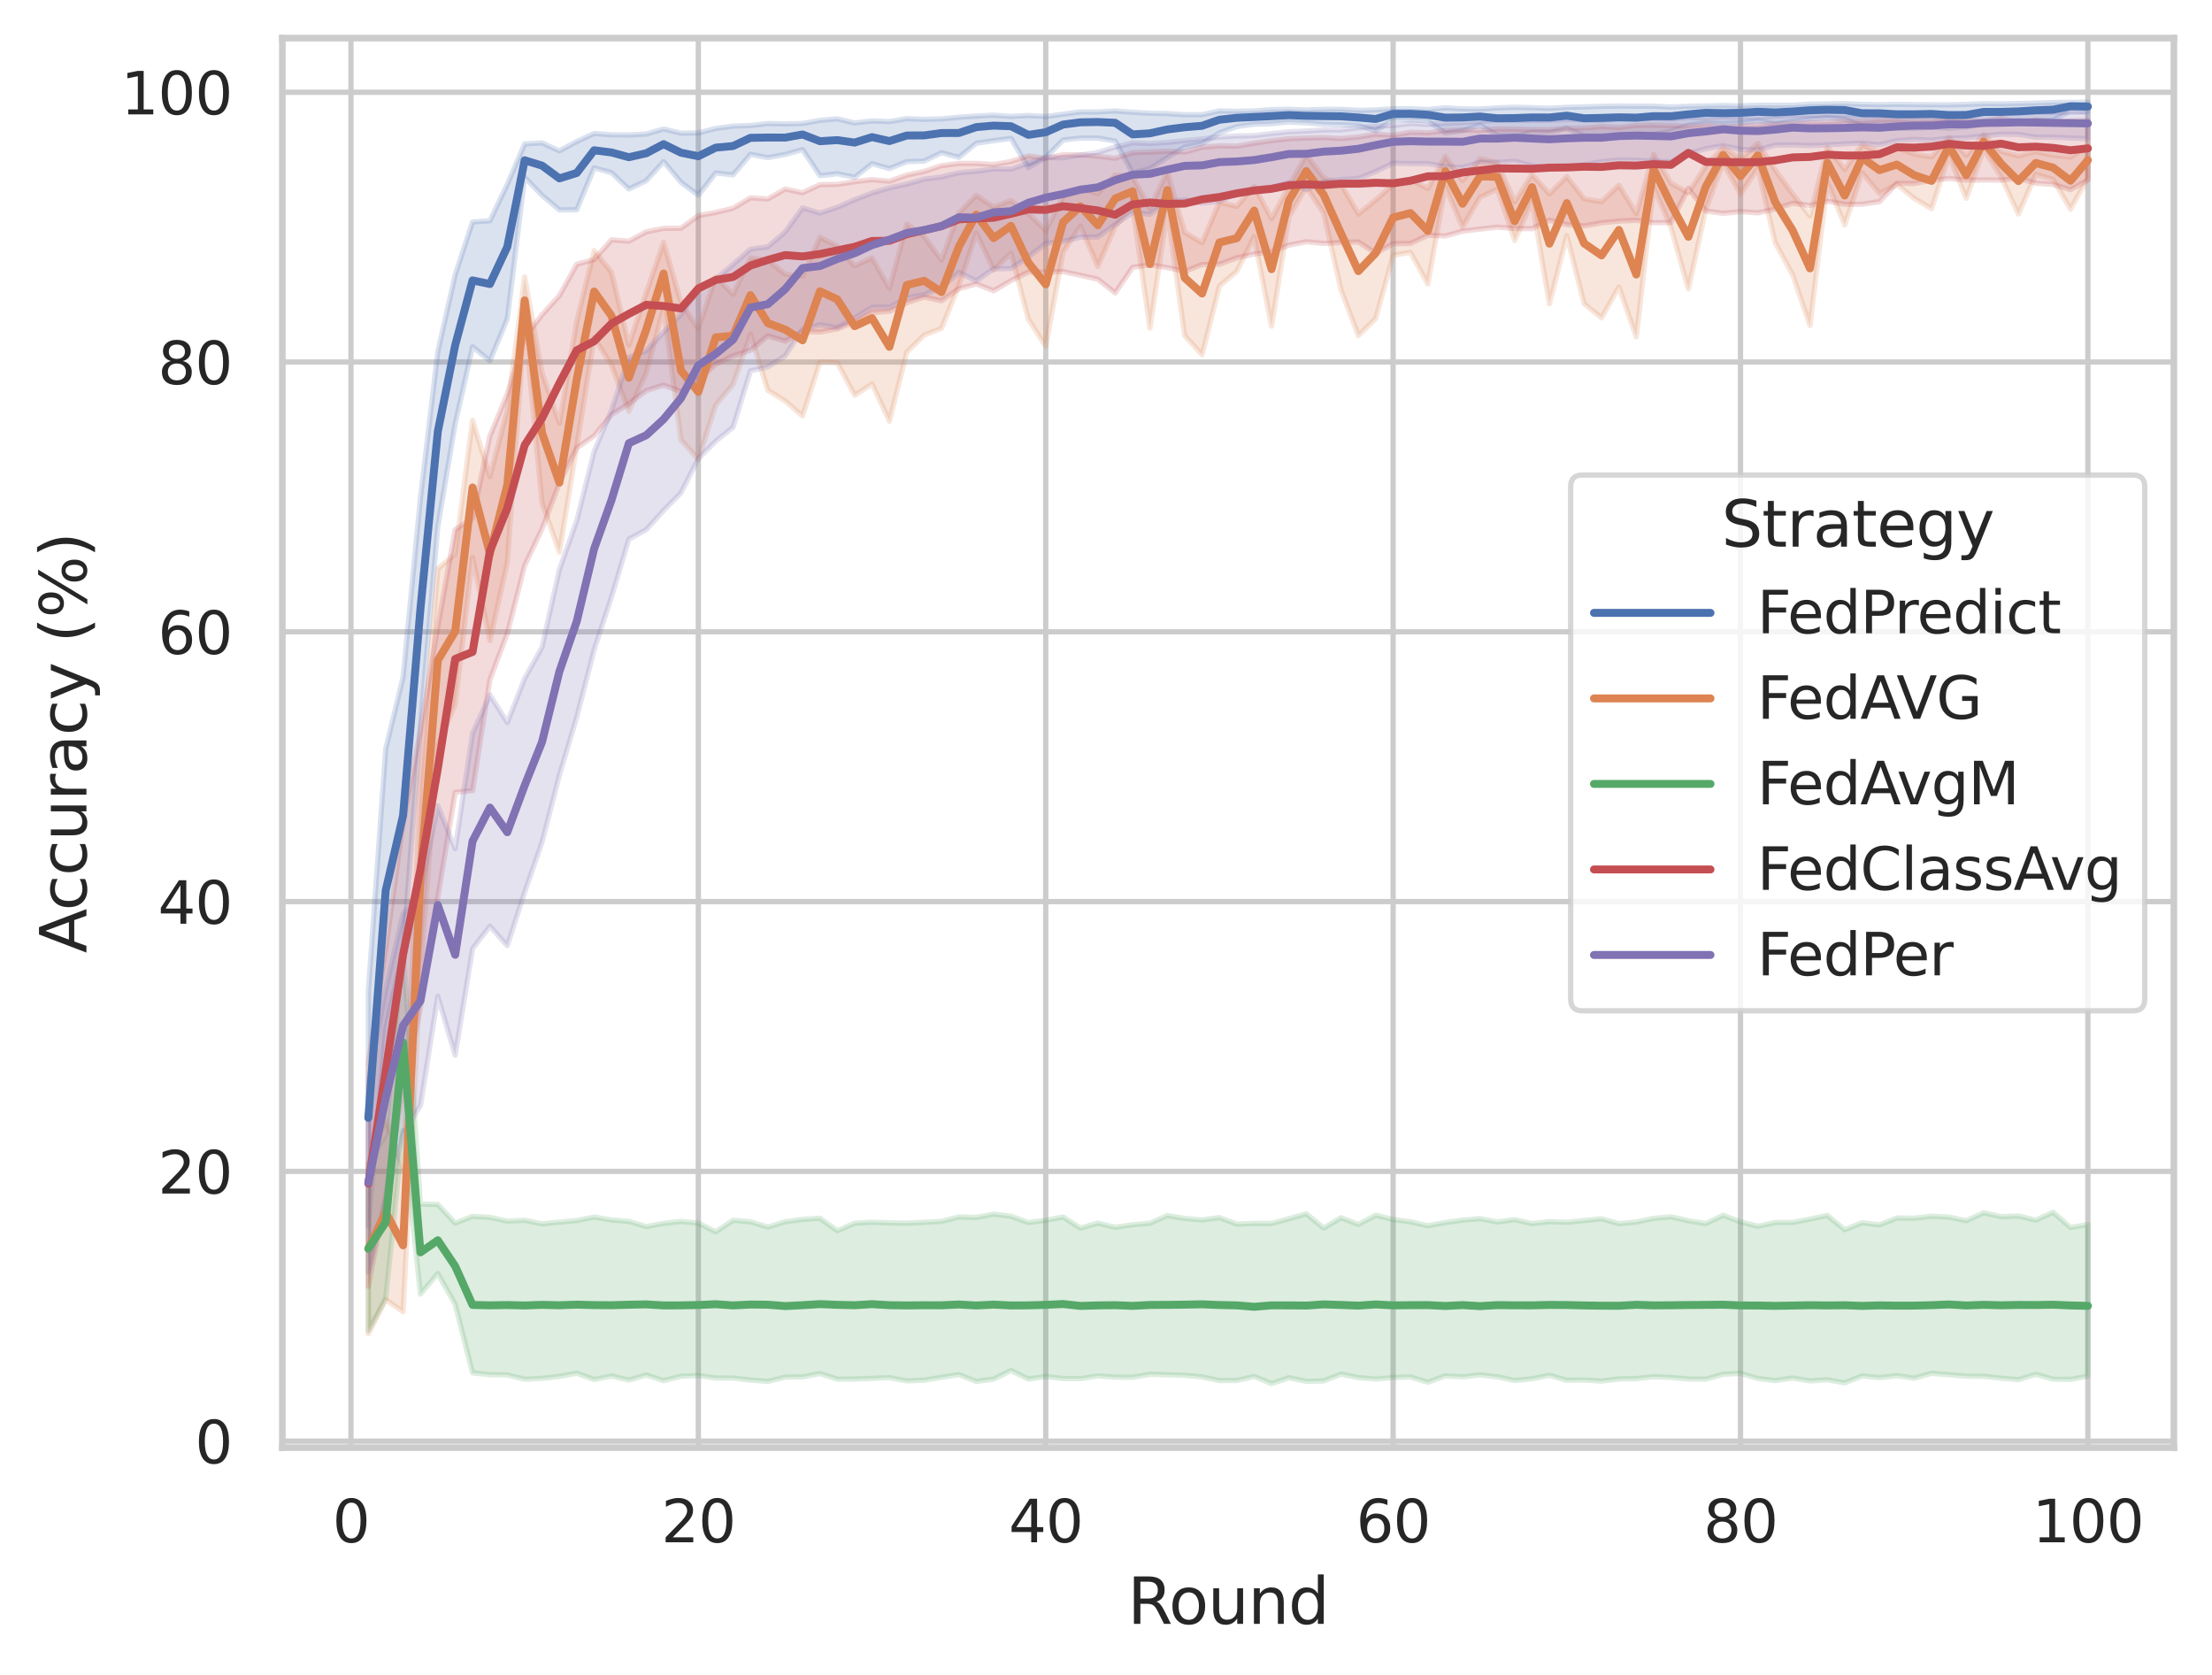 <?xml version="1.0" encoding="utf-8" standalone="no"?>
<!DOCTYPE svg PUBLIC "-//W3C//DTD SVG 1.1//EN"
  "http://www.w3.org/Graphics/SVG/1.1/DTD/svg11.dtd">
<svg xmlns:xlink="http://www.w3.org/1999/xlink" width="417.63pt" height="316.272pt" viewBox="0 0 417.63 316.272" xmlns="http://www.w3.org/2000/svg" version="1.1">
 <defs>
  <style type="text/css">*{stroke-linejoin: round; stroke-linecap: butt}</style>
 </defs>
 <g id="figure_1">
  <g id="patch_1">
   <path d="M 0 316.272 
L 417.63 316.272 
L 417.63 0 
L 0 0 
z
" style="fill: #ffffff"/>
  </g>
  <g id="axes_1">
   <g id="patch_2">
    <path d="M 53.31 273.312 
L 410.43 273.312 
L 410.43 7.2 
L 53.31 7.2 
z
" style="fill: #ffffff"/>
   </g>
   <g id="matplotlib.axis_1">
    <g id="xtick_1">
     <g id="line2d_1">
      <path d="M 66.263 273.312 
L 66.263 7.2 
" clip-path="url(#pe2918d9a46)" style="fill: none; stroke: #cccccc; stroke-linecap: round"/>
     </g>
     <g id="text_1">
      <!-- 0 -->
      <g style="fill: #262626" transform="translate(62.764 291.17) scale(0.11 -0.11)">
       <defs>
        <path id="DejaVuSans-30" d="M 2034 4250 
Q 1547 4250 1301 3770 
Q 1056 3291 1056 2328 
Q 1056 1369 1301 889 
Q 1547 409 2034 409 
Q 2525 409 2770 889 
Q 3016 1369 3016 2328 
Q 3016 3291 2770 3770 
Q 2525 4250 2034 4250 
z
M 2034 4750 
Q 2819 4750 3233 4129 
Q 3647 3509 3647 2328 
Q 3647 1150 3233 529 
Q 2819 -91 2034 -91 
Q 1250 -91 836 529 
Q 422 1150 422 2328 
Q 422 3509 836 4129 
Q 1250 4750 2034 4750 
z
" transform="scale(0.016)"/>
       </defs>
       <use xlink:href="#DejaVuSans-30"/>
      </g>
     </g>
    </g>
    <g id="xtick_2">
     <g id="line2d_2">
      <path d="M 131.85 273.312 
L 131.85 7.2 
" clip-path="url(#pe2918d9a46)" style="fill: none; stroke: #cccccc; stroke-linecap: round"/>
     </g>
     <g id="text_2">
      <!-- 20 -->
      <g style="fill: #262626" transform="translate(124.851 291.17) scale(0.11 -0.11)">
       <defs>
        <path id="DejaVuSans-32" d="M 1228 531 
L 3431 531 
L 3431 0 
L 469 0 
L 469 531 
Q 828 903 1448 1529 
Q 2069 2156 2228 2338 
Q 2531 2678 2651 2914 
Q 2772 3150 2772 3378 
Q 2772 3750 2511 3984 
Q 2250 4219 1831 4219 
Q 1534 4219 1204 4116 
Q 875 4013 500 3803 
L 500 4441 
Q 881 4594 1212 4672 
Q 1544 4750 1819 4750 
Q 2544 4750 2975 4387 
Q 3406 4025 3406 3419 
Q 3406 3131 3298 2873 
Q 3191 2616 2906 2266 
Q 2828 2175 2409 1742 
Q 1991 1309 1228 531 
z
" transform="scale(0.016)"/>
       </defs>
       <use xlink:href="#DejaVuSans-32"/>
       <use xlink:href="#DejaVuSans-30" x="63.623"/>
      </g>
     </g>
    </g>
    <g id="xtick_3">
     <g id="line2d_3">
      <path d="M 197.437 273.312 
L 197.437 7.2 
" clip-path="url(#pe2918d9a46)" style="fill: none; stroke: #cccccc; stroke-linecap: round"/>
     </g>
     <g id="text_3">
      <!-- 40 -->
      <g style="fill: #262626" transform="translate(190.438 291.17) scale(0.11 -0.11)">
       <defs>
        <path id="DejaVuSans-34" d="M 2419 4116 
L 825 1625 
L 2419 1625 
L 2419 4116 
z
M 2253 4666 
L 3047 4666 
L 3047 1625 
L 3713 1625 
L 3713 1100 
L 3047 1100 
L 3047 0 
L 2419 0 
L 2419 1100 
L 313 1100 
L 313 1709 
L 2253 4666 
z
" transform="scale(0.016)"/>
       </defs>
       <use xlink:href="#DejaVuSans-34"/>
       <use xlink:href="#DejaVuSans-30" x="63.623"/>
      </g>
     </g>
    </g>
    <g id="xtick_4">
     <g id="line2d_4">
      <path d="M 263.024 273.312 
L 263.024 7.2 
" clip-path="url(#pe2918d9a46)" style="fill: none; stroke: #cccccc; stroke-linecap: round"/>
     </g>
     <g id="text_4">
      <!-- 60 -->
      <g style="fill: #262626" transform="translate(256.025 291.17) scale(0.11 -0.11)">
       <defs>
        <path id="DejaVuSans-36" d="M 2113 2584 
Q 1688 2584 1439 2293 
Q 1191 2003 1191 1497 
Q 1191 994 1439 701 
Q 1688 409 2113 409 
Q 2538 409 2786 701 
Q 3034 994 3034 1497 
Q 3034 2003 2786 2293 
Q 2538 2584 2113 2584 
z
M 3366 4563 
L 3366 3988 
Q 3128 4100 2886 4159 
Q 2644 4219 2406 4219 
Q 1781 4219 1451 3797 
Q 1122 3375 1075 2522 
Q 1259 2794 1537 2939 
Q 1816 3084 2150 3084 
Q 2853 3084 3261 2657 
Q 3669 2231 3669 1497 
Q 3669 778 3244 343 
Q 2819 -91 2113 -91 
Q 1303 -91 875 529 
Q 447 1150 447 2328 
Q 447 3434 972 4092 
Q 1497 4750 2381 4750 
Q 2619 4750 2861 4703 
Q 3103 4656 3366 4563 
z
" transform="scale(0.016)"/>
       </defs>
       <use xlink:href="#DejaVuSans-36"/>
       <use xlink:href="#DejaVuSans-30" x="63.623"/>
      </g>
     </g>
    </g>
    <g id="xtick_5">
     <g id="line2d_5">
      <path d="M 328.61 273.312 
L 328.61 7.2 
" clip-path="url(#pe2918d9a46)" style="fill: none; stroke: #cccccc; stroke-linecap: round"/>
     </g>
     <g id="text_5">
      <!-- 80 -->
      <g style="fill: #262626" transform="translate(321.612 291.17) scale(0.11 -0.11)">
       <defs>
        <path id="DejaVuSans-38" d="M 2034 2216 
Q 1584 2216 1326 1975 
Q 1069 1734 1069 1313 
Q 1069 891 1326 650 
Q 1584 409 2034 409 
Q 2484 409 2743 651 
Q 3003 894 3003 1313 
Q 3003 1734 2745 1975 
Q 2488 2216 2034 2216 
z
M 1403 2484 
Q 997 2584 770 2862 
Q 544 3141 544 3541 
Q 544 4100 942 4425 
Q 1341 4750 2034 4750 
Q 2731 4750 3128 4425 
Q 3525 4100 3525 3541 
Q 3525 3141 3298 2862 
Q 3072 2584 2669 2484 
Q 3125 2378 3379 2068 
Q 3634 1759 3634 1313 
Q 3634 634 3220 271 
Q 2806 -91 2034 -91 
Q 1263 -91 848 271 
Q 434 634 434 1313 
Q 434 1759 690 2068 
Q 947 2378 1403 2484 
z
M 1172 3481 
Q 1172 3119 1398 2916 
Q 1625 2713 2034 2713 
Q 2441 2713 2670 2916 
Q 2900 3119 2900 3481 
Q 2900 3844 2670 4047 
Q 2441 4250 2034 4250 
Q 1625 4250 1398 4047 
Q 1172 3844 1172 3481 
z
" transform="scale(0.016)"/>
       </defs>
       <use xlink:href="#DejaVuSans-38"/>
       <use xlink:href="#DejaVuSans-30" x="63.623"/>
      </g>
     </g>
    </g>
    <g id="xtick_6">
     <g id="line2d_6">
      <path d="M 394.197 273.312 
L 394.197 7.2 
" clip-path="url(#pe2918d9a46)" style="fill: none; stroke: #cccccc; stroke-linecap: round"/>
     </g>
     <g id="text_6">
      <!-- 100 -->
      <g style="fill: #262626" transform="translate(383.699 291.17) scale(0.11 -0.11)">
       <defs>
        <path id="DejaVuSans-31" d="M 794 531 
L 1825 531 
L 1825 4091 
L 703 3866 
L 703 4441 
L 1819 4666 
L 2450 4666 
L 2450 531 
L 3481 531 
L 3481 0 
L 794 0 
L 794 531 
z
" transform="scale(0.016)"/>
       </defs>
       <use xlink:href="#DejaVuSans-31"/>
       <use xlink:href="#DejaVuSans-30" x="63.623"/>
       <use xlink:href="#DejaVuSans-30" x="127.246"/>
      </g>
     </g>
    </g>
    <g id="text_7">
     <!-- Round -->
     <g style="fill: #262626" transform="translate(212.886 306.576) scale(0.12 -0.12)">
      <defs>
       <path id="DejaVuSans-52" d="M 2841 2188 
Q 3044 2119 3236 1894 
Q 3428 1669 3622 1275 
L 4263 0 
L 3584 0 
L 2988 1197 
Q 2756 1666 2539 1819 
Q 2322 1972 1947 1972 
L 1259 1972 
L 1259 0 
L 628 0 
L 628 4666 
L 2053 4666 
Q 2853 4666 3247 4331 
Q 3641 3997 3641 3322 
Q 3641 2881 3436 2590 
Q 3231 2300 2841 2188 
z
M 1259 4147 
L 1259 2491 
L 2053 2491 
Q 2509 2491 2742 2702 
Q 2975 2913 2975 3322 
Q 2975 3731 2742 3939 
Q 2509 4147 2053 4147 
L 1259 4147 
z
" transform="scale(0.016)"/>
       <path id="DejaVuSans-6f" d="M 1959 3097 
Q 1497 3097 1228 2736 
Q 959 2375 959 1747 
Q 959 1119 1226 758 
Q 1494 397 1959 397 
Q 2419 397 2687 759 
Q 2956 1122 2956 1747 
Q 2956 2369 2687 2733 
Q 2419 3097 1959 3097 
z
M 1959 3584 
Q 2709 3584 3137 3096 
Q 3566 2609 3566 1747 
Q 3566 888 3137 398 
Q 2709 -91 1959 -91 
Q 1206 -91 779 398 
Q 353 888 353 1747 
Q 353 2609 779 3096 
Q 1206 3584 1959 3584 
z
" transform="scale(0.016)"/>
       <path id="DejaVuSans-75" d="M 544 1381 
L 544 3500 
L 1119 3500 
L 1119 1403 
Q 1119 906 1312 657 
Q 1506 409 1894 409 
Q 2359 409 2629 706 
Q 2900 1003 2900 1516 
L 2900 3500 
L 3475 3500 
L 3475 0 
L 2900 0 
L 2900 538 
Q 2691 219 2414 64 
Q 2138 -91 1772 -91 
Q 1169 -91 856 284 
Q 544 659 544 1381 
z
M 1991 3584 
L 1991 3584 
z
" transform="scale(0.016)"/>
       <path id="DejaVuSans-6e" d="M 3513 2113 
L 3513 0 
L 2938 0 
L 2938 2094 
Q 2938 2591 2744 2837 
Q 2550 3084 2163 3084 
Q 1697 3084 1428 2787 
Q 1159 2491 1159 1978 
L 1159 0 
L 581 0 
L 581 3500 
L 1159 3500 
L 1159 2956 
Q 1366 3272 1645 3428 
Q 1925 3584 2291 3584 
Q 2894 3584 3203 3211 
Q 3513 2838 3513 2113 
z
" transform="scale(0.016)"/>
       <path id="DejaVuSans-64" d="M 2906 2969 
L 2906 4863 
L 3481 4863 
L 3481 0 
L 2906 0 
L 2906 525 
Q 2725 213 2448 61 
Q 2172 -91 1784 -91 
Q 1150 -91 751 415 
Q 353 922 353 1747 
Q 353 2572 751 3078 
Q 1150 3584 1784 3584 
Q 2172 3584 2448 3432 
Q 2725 3281 2906 2969 
z
M 947 1747 
Q 947 1113 1208 752 
Q 1469 391 1925 391 
Q 2381 391 2643 752 
Q 2906 1113 2906 1747 
Q 2906 2381 2643 2742 
Q 2381 3103 1925 3103 
Q 1469 3103 1208 2742 
Q 947 2381 947 1747 
z
" transform="scale(0.016)"/>
      </defs>
      <use xlink:href="#DejaVuSans-52"/>
      <use xlink:href="#DejaVuSans-6f" x="64.982"/>
      <use xlink:href="#DejaVuSans-75" x="126.164"/>
      <use xlink:href="#DejaVuSans-6e" x="189.543"/>
      <use xlink:href="#DejaVuSans-64" x="252.922"/>
     </g>
    </g>
   </g>
   <g id="matplotlib.axis_2">
    <g id="ytick_1">
     <g id="line2d_7">
      <path d="M 53.31 272.081 
L 410.43 272.081 
" clip-path="url(#pe2918d9a46)" style="fill: none; stroke: #cccccc; stroke-linecap: round"/>
     </g>
     <g id="text_8">
      <!-- 0 -->
      <g style="fill: #262626" transform="translate(36.811 276.261) scale(0.11 -0.11)">
       <use xlink:href="#DejaVuSans-30"/>
      </g>
     </g>
    </g>
    <g id="ytick_2">
     <g id="line2d_8">
      <path d="M 53.31 221.148 
L 410.43 221.148 
" clip-path="url(#pe2918d9a46)" style="fill: none; stroke: #cccccc; stroke-linecap: round"/>
     </g>
     <g id="text_9">
      <!-- 20 -->
      <g style="fill: #262626" transform="translate(29.812 225.327) scale(0.11 -0.11)">
       <use xlink:href="#DejaVuSans-32"/>
       <use xlink:href="#DejaVuSans-30" x="63.623"/>
      </g>
     </g>
    </g>
    <g id="ytick_3">
     <g id="line2d_9">
      <path d="M 53.31 170.214 
L 410.43 170.214 
" clip-path="url(#pe2918d9a46)" style="fill: none; stroke: #cccccc; stroke-linecap: round"/>
     </g>
     <g id="text_10">
      <!-- 40 -->
      <g style="fill: #262626" transform="translate(29.812 174.394) scale(0.11 -0.11)">
       <use xlink:href="#DejaVuSans-34"/>
       <use xlink:href="#DejaVuSans-30" x="63.623"/>
      </g>
     </g>
    </g>
    <g id="ytick_4">
     <g id="line2d_10">
      <path d="M 53.31 119.281 
L 410.43 119.281 
" clip-path="url(#pe2918d9a46)" style="fill: none; stroke: #cccccc; stroke-linecap: round"/>
     </g>
     <g id="text_11">
      <!-- 60 -->
      <g style="fill: #262626" transform="translate(29.812 123.46) scale(0.11 -0.11)">
       <use xlink:href="#DejaVuSans-36"/>
       <use xlink:href="#DejaVuSans-30" x="63.623"/>
      </g>
     </g>
    </g>
    <g id="ytick_5">
     <g id="line2d_11">
      <path d="M 53.31 68.347 
L 410.43 68.347 
" clip-path="url(#pe2918d9a46)" style="fill: none; stroke: #cccccc; stroke-linecap: round"/>
     </g>
     <g id="text_12">
      <!-- 80 -->
      <g style="fill: #262626" transform="translate(29.812 72.527) scale(0.11 -0.11)">
       <use xlink:href="#DejaVuSans-38"/>
       <use xlink:href="#DejaVuSans-30" x="63.623"/>
      </g>
     </g>
    </g>
    <g id="ytick_6">
     <g id="line2d_12">
      <path d="M 53.31 17.414 
L 410.43 17.414 
" clip-path="url(#pe2918d9a46)" style="fill: none; stroke: #cccccc; stroke-linecap: round"/>
     </g>
     <g id="text_13">
      <!-- 100 -->
      <g style="fill: #262626" transform="translate(22.814 21.593) scale(0.11 -0.11)">
       <use xlink:href="#DejaVuSans-31"/>
       <use xlink:href="#DejaVuSans-30" x="63.623"/>
       <use xlink:href="#DejaVuSans-30" x="127.246"/>
      </g>
     </g>
    </g>
    <g id="text_14">
     <!-- Accuracy (%) -->
     <g style="fill: #262626" transform="translate(16.318 179.939) rotate(-90) scale(0.12 -0.12)">
      <defs>
       <path id="DejaVuSans-41" d="M 2188 4044 
L 1331 1722 
L 3047 1722 
L 2188 4044 
z
M 1831 4666 
L 2547 4666 
L 4325 0 
L 3669 0 
L 3244 1197 
L 1141 1197 
L 716 0 
L 50 0 
L 1831 4666 
z
" transform="scale(0.016)"/>
       <path id="DejaVuSans-63" d="M 3122 3366 
L 3122 2828 
Q 2878 2963 2633 3030 
Q 2388 3097 2138 3097 
Q 1578 3097 1268 2742 
Q 959 2388 959 1747 
Q 959 1106 1268 751 
Q 1578 397 2138 397 
Q 2388 397 2633 464 
Q 2878 531 3122 666 
L 3122 134 
Q 2881 22 2623 -34 
Q 2366 -91 2075 -91 
Q 1284 -91 818 406 
Q 353 903 353 1747 
Q 353 2603 823 3093 
Q 1294 3584 2113 3584 
Q 2378 3584 2631 3529 
Q 2884 3475 3122 3366 
z
" transform="scale(0.016)"/>
       <path id="DejaVuSans-72" d="M 2631 2963 
Q 2534 3019 2420 3045 
Q 2306 3072 2169 3072 
Q 1681 3072 1420 2755 
Q 1159 2438 1159 1844 
L 1159 0 
L 581 0 
L 581 3500 
L 1159 3500 
L 1159 2956 
Q 1341 3275 1631 3429 
Q 1922 3584 2338 3584 
Q 2397 3584 2469 3576 
Q 2541 3569 2628 3553 
L 2631 2963 
z
" transform="scale(0.016)"/>
       <path id="DejaVuSans-61" d="M 2194 1759 
Q 1497 1759 1228 1600 
Q 959 1441 959 1056 
Q 959 750 1161 570 
Q 1363 391 1709 391 
Q 2188 391 2477 730 
Q 2766 1069 2766 1631 
L 2766 1759 
L 2194 1759 
z
M 3341 1997 
L 3341 0 
L 2766 0 
L 2766 531 
Q 2569 213 2275 61 
Q 1981 -91 1556 -91 
Q 1019 -91 701 211 
Q 384 513 384 1019 
Q 384 1609 779 1909 
Q 1175 2209 1959 2209 
L 2766 2209 
L 2766 2266 
Q 2766 2663 2505 2880 
Q 2244 3097 1772 3097 
Q 1472 3097 1187 3025 
Q 903 2953 641 2809 
L 641 3341 
Q 956 3463 1253 3523 
Q 1550 3584 1831 3584 
Q 2591 3584 2966 3190 
Q 3341 2797 3341 1997 
z
" transform="scale(0.016)"/>
       <path id="DejaVuSans-79" d="M 2059 -325 
Q 1816 -950 1584 -1140 
Q 1353 -1331 966 -1331 
L 506 -1331 
L 506 -850 
L 844 -850 
Q 1081 -850 1212 -737 
Q 1344 -625 1503 -206 
L 1606 56 
L 191 3500 
L 800 3500 
L 1894 763 
L 2988 3500 
L 3597 3500 
L 2059 -325 
z
" transform="scale(0.016)"/>
       <path id="DejaVuSans-20" transform="scale(0.016)"/>
       <path id="DejaVuSans-28" d="M 1984 4856 
Q 1566 4138 1362 3434 
Q 1159 2731 1159 2009 
Q 1159 1288 1364 580 
Q 1569 -128 1984 -844 
L 1484 -844 
Q 1016 -109 783 600 
Q 550 1309 550 2009 
Q 550 2706 781 3412 
Q 1013 4119 1484 4856 
L 1984 4856 
z
" transform="scale(0.016)"/>
       <path id="DejaVuSans-25" d="M 4653 2053 
Q 4381 2053 4226 1822 
Q 4072 1591 4072 1178 
Q 4072 772 4226 539 
Q 4381 306 4653 306 
Q 4919 306 5073 539 
Q 5228 772 5228 1178 
Q 5228 1588 5073 1820 
Q 4919 2053 4653 2053 
z
M 4653 2450 
Q 5147 2450 5437 2106 
Q 5728 1763 5728 1178 
Q 5728 594 5436 251 
Q 5144 -91 4653 -91 
Q 4153 -91 3862 251 
Q 3572 594 3572 1178 
Q 3572 1766 3864 2108 
Q 4156 2450 4653 2450 
z
M 1428 4353 
Q 1159 4353 1004 4120 
Q 850 3888 850 3481 
Q 850 3069 1003 2837 
Q 1156 2606 1428 2606 
Q 1700 2606 1854 2837 
Q 2009 3069 2009 3481 
Q 2009 3884 1853 4118 
Q 1697 4353 1428 4353 
z
M 4250 4750 
L 4750 4750 
L 1831 -91 
L 1331 -91 
L 4250 4750 
z
M 1428 4750 
Q 1922 4750 2215 4408 
Q 2509 4066 2509 3481 
Q 2509 2891 2217 2550 
Q 1925 2209 1428 2209 
Q 931 2209 642 2551 
Q 353 2894 353 3481 
Q 353 4063 643 4406 
Q 934 4750 1428 4750 
z
" transform="scale(0.016)"/>
       <path id="DejaVuSans-29" d="M 513 4856 
L 1013 4856 
Q 1481 4119 1714 3412 
Q 1947 2706 1947 2009 
Q 1947 1309 1714 600 
Q 1481 -109 1013 -844 
L 513 -844 
Q 928 -128 1133 580 
Q 1338 1288 1338 2009 
Q 1338 2731 1133 3434 
Q 928 4138 513 4856 
z
" transform="scale(0.016)"/>
      </defs>
      <use xlink:href="#DejaVuSans-41"/>
      <use xlink:href="#DejaVuSans-63" x="66.658"/>
      <use xlink:href="#DejaVuSans-63" x="121.639"/>
      <use xlink:href="#DejaVuSans-75" x="176.619"/>
      <use xlink:href="#DejaVuSans-72" x="239.998"/>
      <use xlink:href="#DejaVuSans-61" x="281.111"/>
      <use xlink:href="#DejaVuSans-63" x="342.391"/>
      <use xlink:href="#DejaVuSans-79" x="397.371"/>
      <use xlink:href="#DejaVuSans-20" x="456.551"/>
      <use xlink:href="#DejaVuSans-28" x="488.338"/>
      <use xlink:href="#DejaVuSans-25" x="527.352"/>
      <use xlink:href="#DejaVuSans-29" x="622.371"/>
     </g>
    </g>
   </g>
   <g id="PolyCollection_1">
    <defs>
     <path id="m8c1fbd5497" d="M 69.543 -129.08 
L 69.543 -84.879 
L 72.822 -122.048 
L 76.101 -136.681 
L 79.381 -179.367 
L 82.66 -216.887 
L 85.939 -236.261 
L 89.219 -250.805 
L 92.498 -248.157 
L 95.777 -256.065 
L 99.057 -282.808 
L 102.336 -279.391 
L 105.615 -276.646 
L 108.895 -276.673 
L 112.174 -284.587 
L 115.453 -283.67 
L 118.733 -280.59 
L 122.012 -282.152 
L 125.291 -285.767 
L 128.571 -281.857 
L 131.85 -279.43 
L 135.13 -283.617 
L 138.409 -283.257 
L 141.688 -287.142 
L 144.968 -286.512 
L 148.247 -287.109 
L 151.526 -288.026 
L 154.806 -283.101 
L 158.085 -283.473 
L 161.364 -282.802 
L 164.644 -285.372 
L 167.923 -284.439 
L 171.202 -285.751 
L 174.482 -285.869 
L 177.761 -287.448 
L 181.04 -286.562 
L 184.32 -289.231 
L 187.599 -289.717 
L 190.878 -290.142 
L 194.158 -284.623 
L 197.437 -286.536 
L 200.716 -289.85 
L 203.996 -290.206 
L 207.275 -290.207 
L 210.554 -289.627 
L 213.834 -283.604 
L 217.113 -284.436 
L 220.392 -286.527 
L 223.672 -288.518 
L 226.951 -289.159 
L 230.23 -291.202 
L 233.51 -292.384 
L 236.789 -292.819 
L 240.068 -292.924 
L 243.348 -293.254 
L 246.627 -293.08 
L 249.906 -292.811 
L 253.186 -292.72 
L 256.465 -292.604 
L 259.744 -291.597 
L 263.024 -293.668 
L 266.303 -293.601 
L 269.582 -293.461 
L 272.862 -291.164 
L 276.141 -291.606 
L 279.42 -292.672 
L 282.7 -290.713 
L 285.979 -290.451 
L 289.258 -291.357 
L 292.538 -291.275 
L 295.817 -292.034 
L 299.096 -290.611 
L 302.376 -290.568 
L 305.655 -290.595 
L 308.934 -290.543 
L 312.214 -290.885 
L 315.493 -291.498 
L 318.772 -292.667 
L 322.052 -293.097 
L 325.331 -292.922 
L 328.61 -293.06 
L 331.89 -293.494 
L 335.169 -292.915 
L 338.449 -293.402 
L 341.728 -293.801 
L 345.007 -294.103 
L 348.287 -293.774 
L 351.566 -292.508 
L 354.845 -292.487 
L 358.125 -292.021 
L 361.404 -292.061 
L 364.683 -292.243 
L 367.963 -292.05 
L 371.242 -292.293 
L 374.521 -292.968 
L 377.801 -292.86 
L 381.08 -293.168 
L 384.359 -293.503 
L 387.639 -293.613 
L 390.918 -295.335 
L 394.197 -295.167 
L 394.197 -296.976 
L 394.197 -296.976 
L 390.918 -296.947 
L 387.639 -296.916 
L 384.359 -296.796 
L 381.08 -296.722 
L 377.801 -296.657 
L 374.521 -296.693 
L 371.242 -296.563 
L 367.963 -296.476 
L 364.683 -296.493 
L 361.404 -296.528 
L 358.125 -296.568 
L 354.845 -296.507 
L 351.566 -296.569 
L 348.287 -296.706 
L 345.007 -296.653 
L 341.728 -296.608 
L 338.449 -296.402 
L 335.169 -296.389 
L 331.89 -296.401 
L 328.61 -296.267 
L 325.331 -296.346 
L 322.052 -296.271 
L 318.772 -296.21 
L 315.493 -296.069 
L 312.214 -296.234 
L 308.934 -296.239 
L 305.655 -296.258 
L 302.376 -296.2 
L 299.096 -296.091 
L 295.817 -296.013 
L 292.538 -295.82 
L 289.258 -295.94 
L 285.979 -296.011 
L 282.7 -295.904 
L 279.42 -295.684 
L 276.141 -295.718 
L 272.862 -295.911 
L 269.582 -295.595 
L 266.303 -295.734 
L 263.024 -295.73 
L 259.744 -295.511 
L 256.465 -295.43 
L 253.186 -295.629 
L 249.906 -295.62 
L 246.627 -295.5 
L 243.348 -295.635 
L 240.068 -295.58 
L 236.789 -295.323 
L 233.51 -295.254 
L 230.23 -295.321 
L 226.951 -294.615 
L 223.672 -294.607 
L 220.392 -294.823 
L 217.113 -294.893 
L 213.834 -295.075 
L 210.554 -295.329 
L 207.275 -295.131 
L 203.996 -295.145 
L 200.716 -294.71 
L 197.437 -294.274 
L 194.158 -294.471 
L 190.878 -294.285 
L 187.599 -294.522 
L 184.32 -294.351 
L 181.04 -294.145 
L 177.761 -293.825 
L 174.482 -293.742 
L 171.202 -293.868 
L 167.923 -293.315 
L 164.644 -293.44 
L 161.364 -293.06 
L 158.085 -293.836 
L 154.806 -293.548 
L 151.526 -292.953 
L 148.247 -292.875 
L 144.968 -292.948 
L 141.688 -292.57 
L 138.409 -292.467 
L 135.13 -292.014 
L 131.85 -291.181 
L 128.571 -291.122 
L 125.291 -291.921 
L 122.012 -290.964 
L 118.733 -290.788 
L 115.453 -290.817 
L 112.174 -291.067 
L 108.895 -289.551 
L 105.615 -287.775 
L 102.336 -289.298 
L 99.057 -289.091 
L 95.777 -281.456 
L 92.498 -274.586 
L 89.219 -274.36 
L 85.939 -264.382 
L 82.66 -249.839 
L 79.381 -222.24 
L 76.101 -188.413 
L 72.822 -174.844 
L 69.543 -129.08 
z
" style="stroke: #4c72b0; stroke-opacity: 0.2"/>
    </defs>
    <g clip-path="url(#pe2918d9a46)">
     <use xlink:href="#m8c1fbd5497" x="0" y="316.272" style="fill: #4c72b0; fill-opacity: 0.2; stroke: #4c72b0; stroke-opacity: 0.2"/>
    </g>
   </g>
   <g id="PolyCollection_2">
    <defs>
     <path id="mf0c4c1278f" d="M 69.543 -96.668 
L 69.543 -64.473 
L 72.822 -70.9 
L 76.101 -68.633 
L 79.381 -132.628 
L 82.66 -175.592 
L 85.939 -183.243 
L 89.219 -211.028 
L 92.498 -195.333 
L 95.777 -210.076 
L 99.057 -255.275 
L 102.336 -221.372 
L 105.615 -212.043 
L 108.895 -232.051 
L 112.174 -252.52 
L 115.453 -247.3 
L 118.733 -238.61 
L 122.012 -245.883 
L 125.291 -258.062 
L 128.571 -233.21 
L 131.85 -229.535 
L 135.13 -239.801 
L 138.409 -243.724 
L 141.688 -253.152 
L 144.968 -242.589 
L 148.247 -240.569 
L 151.526 -237.736 
L 154.806 -247.905 
L 158.085 -247.795 
L 161.364 -241.66 
L 164.644 -243.794 
L 167.923 -236.766 
L 171.202 -249.79 
L 174.482 -253.009 
L 177.761 -254.293 
L 181.04 -262.333 
L 184.32 -272.279 
L 187.599 -265.317 
L 190.878 -268.5 
L 194.158 -256.013 
L 197.437 -250.905 
L 200.716 -268.692 
L 203.996 -273.561 
L 207.275 -265.989 
L 210.554 -273.524 
L 213.834 -277.246 
L 217.113 -254.331 
L 220.392 -276.514 
L 223.672 -252.906 
L 226.951 -249.288 
L 230.23 -262.273 
L 233.51 -265.045 
L 236.789 -271.571 
L 240.068 -254.689 
L 243.348 -275.317 
L 246.627 -280.999 
L 249.906 -276.025 
L 253.186 -261.566 
L 256.465 -252.924 
L 259.744 -256.164 
L 263.024 -268.086 
L 266.303 -268.622 
L 269.582 -262.652 
L 272.862 -281.016 
L 276.141 -273.435 
L 279.42 -279.026 
L 282.7 -280.556 
L 285.979 -270.87 
L 289.258 -278.19 
L 292.538 -258.903 
L 295.817 -271.797 
L 299.096 -258.924 
L 302.376 -256.274 
L 305.655 -262.116 
L 308.934 -252.662 
L 312.214 -280.967 
L 315.493 -273.307 
L 318.772 -261.721 
L 322.052 -276.724 
L 325.331 -285.447 
L 328.61 -279.623 
L 331.89 -284.543 
L 335.169 -270.424 
L 338.449 -264.429 
L 341.728 -254.828 
L 345.007 -281.88 
L 348.287 -273.791 
L 351.566 -283.671 
L 354.845 -279.722 
L 358.125 -281.473 
L 361.404 -278.816 
L 364.683 -276.885 
L 367.963 -286.824 
L 371.242 -278.845 
L 374.521 -288.032 
L 377.801 -282.89 
L 381.08 -275.867 
L 384.359 -283.344 
L 387.639 -282.386 
L 390.918 -276.785 
L 394.197 -282.699 
L 394.197 -288.778 
L 394.197 -288.778 
L 390.918 -286.635 
L 387.639 -286.962 
L 384.359 -287.664 
L 381.08 -286.851 
L 377.801 -287.715 
L 374.521 -290.877 
L 371.242 -286.942 
L 367.963 -290.294 
L 364.683 -286.651 
L 361.404 -287.204 
L 358.125 -288.333 
L 354.845 -287.608 
L 351.566 -288.957 
L 348.287 -284.298 
L 345.007 -288.45 
L 341.728 -275.497 
L 338.449 -279.686 
L 335.169 -284.163 
L 331.89 -289.215 
L 328.61 -286.259 
L 325.331 -288.446 
L 322.052 -284.918 
L 318.772 -279.875 
L 315.493 -281.661 
L 312.214 -287.16 
L 308.934 -275.957 
L 305.655 -281.293 
L 302.376 -278.199 
L 299.096 -278.723 
L 295.817 -282.942 
L 292.538 -279.654 
L 289.258 -283.33 
L 285.979 -278.154 
L 282.7 -285.577 
L 279.42 -286.296 
L 276.141 -282.222 
L 272.862 -286.737 
L 269.582 -280.692 
L 266.303 -282.401 
L 263.024 -281.427 
L 259.744 -278.53 
L 256.465 -275.874 
L 253.186 -281.504 
L 249.906 -282.727 
L 246.627 -287.041 
L 243.348 -281.11 
L 240.068 -274.991 
L 236.789 -281.113 
L 233.51 -277.305 
L 230.23 -278.091 
L 226.951 -270.434 
L 223.672 -272.408 
L 220.392 -283.879 
L 217.113 -276.915 
L 213.834 -282.926 
L 210.554 -283.246 
L 207.275 -279.694 
L 203.996 -280.769 
L 200.716 -279.209 
L 197.437 -272.765 
L 194.158 -275.944 
L 190.878 -278.42 
L 187.599 -277.194 
L 184.32 -279.39 
L 181.04 -276.069 
L 177.761 -267.135 
L 174.482 -271.663 
L 171.202 -273.978 
L 167.923 -261.82 
L 164.644 -267.579 
L 161.364 -266.066 
L 158.085 -269.806 
L 154.806 -271.498 
L 151.526 -264.145 
L 148.247 -264.516 
L 144.968 -267.118 
L 141.688 -267.596 
L 138.409 -260.683 
L 135.13 -263.96 
L 131.85 -254.165 
L 128.571 -259.173 
L 125.291 -270.511 
L 122.012 -260.979 
L 118.733 -251.116 
L 115.453 -264.872 
L 112.174 -268.96 
L 108.895 -255.629 
L 105.615 -236.386 
L 102.336 -245.933 
L 99.057 -263.976 
L 95.777 -238.811 
L 92.498 -226.294 
L 89.219 -236.909 
L 85.939 -211.659 
L 82.66 -208.902 
L 79.381 -168.585 
L 76.101 -95.698 
L 72.822 -104.904 
L 69.543 -96.668 
z
" style="stroke: #dd8452; stroke-opacity: 0.2"/>
    </defs>
    <g clip-path="url(#pe2918d9a46)">
     <use xlink:href="#mf0c4c1278f" x="0" y="316.272" style="fill: #dd8452; fill-opacity: 0.2; stroke: #dd8452; stroke-opacity: 0.2"/>
    </g>
   </g>
   <g id="PolyCollection_3">
    <defs>
     <path id="m54cd47ac7d" d="M 69.543 -96.422 
L 69.543 -65.091 
L 72.822 -71.154 
L 76.101 -102.814 
L 79.381 -71.943 
L 82.66 -75.829 
L 85.939 -70.011 
L 89.219 -57.078 
L 92.498 -56.746 
L 95.777 -56.705 
L 99.057 -55.88 
L 102.336 -56.049 
L 105.615 -56.407 
L 108.895 -57.022 
L 112.174 -55.828 
L 115.453 -56.493 
L 118.733 -55.719 
L 122.012 -56.677 
L 125.291 -55.614 
L 128.571 -56.444 
L 131.85 -56.575 
L 135.13 -56.107 
L 138.409 -56.108 
L 141.688 -55.723 
L 144.968 -55.465 
L 148.247 -56.281 
L 151.526 -56.323 
L 154.806 -56.956 
L 158.085 -55.903 
L 161.364 -55.928 
L 164.644 -56.046 
L 167.923 -56.192 
L 171.202 -55.558 
L 174.482 -55.709 
L 177.761 -56.254 
L 181.04 -56.757 
L 184.32 -55.461 
L 187.599 -55.903 
L 190.878 -57.526 
L 194.158 -55.922 
L 197.437 -56.403 
L 200.716 -56.015 
L 203.996 -55.992 
L 207.275 -56.508 
L 210.554 -56.272 
L 213.834 -56.258 
L 217.113 -56.81 
L 220.392 -56.726 
L 223.672 -56.62 
L 226.951 -56.325 
L 230.23 -55.631 
L 233.51 -55.647 
L 236.789 -56.409 
L 240.068 -55.056 
L 243.348 -56.161 
L 246.627 -55.477 
L 249.906 -55.56 
L 253.186 -56.842 
L 256.465 -56.191 
L 259.744 -55.925 
L 263.024 -56.198 
L 266.303 -56.305 
L 269.582 -55.305 
L 272.862 -56.523 
L 276.141 -56.337 
L 279.42 -56.696 
L 282.7 -56.338 
L 285.979 -55.642 
L 289.258 -55.963 
L 292.538 -56.631 
L 295.817 -55.691 
L 299.096 -55.735 
L 302.376 -55.538 
L 305.655 -55.943 
L 308.934 -56 
L 312.214 -56.355 
L 315.493 -56.214 
L 318.772 -55.93 
L 322.052 -55.894 
L 325.331 -56.815 
L 328.61 -56.988 
L 331.89 -56.019 
L 335.169 -55.622 
L 338.449 -56.107 
L 341.728 -55.566 
L 345.007 -55.781 
L 348.287 -55.194 
L 351.566 -56.506 
L 354.845 -56.18 
L 358.125 -56.557 
L 361.404 -56.075 
L 364.683 -56.995 
L 367.963 -56.731 
L 371.242 -56.462 
L 374.521 -56.436 
L 377.801 -56.077 
L 381.08 -55.802 
L 384.359 -56.808 
L 387.639 -55.893 
L 390.918 -55.843 
L 394.197 -56.465 
L 394.197 -85.079 
L 394.197 -85.079 
L 390.918 -84.529 
L 387.639 -87.391 
L 384.359 -85.923 
L 381.08 -86.699 
L 377.801 -86.584 
L 374.521 -87.308 
L 371.242 -85.807 
L 367.963 -86.495 
L 364.683 -86.669 
L 361.404 -86.284 
L 358.125 -86.321 
L 354.845 -85.024 
L 351.566 -85.42 
L 348.287 -84.104 
L 345.007 -86.814 
L 341.728 -86.108 
L 338.449 -85.485 
L 335.169 -85.475 
L 331.89 -84.762 
L 328.61 -85.596 
L 325.331 -86.838 
L 322.052 -85.276 
L 318.772 -85.805 
L 315.493 -86.544 
L 312.214 -86.251 
L 308.934 -85.561 
L 305.655 -85.251 
L 302.376 -86.184 
L 299.096 -85.835 
L 295.817 -85.516 
L 292.538 -85.641 
L 289.258 -85.273 
L 285.979 -86.008 
L 282.7 -85.577 
L 279.42 -86.197 
L 276.141 -85.916 
L 272.862 -85.465 
L 269.582 -84.864 
L 266.303 -85.605 
L 263.024 -86.028 
L 259.744 -86.846 
L 256.465 -85.11 
L 253.186 -86.373 
L 249.906 -84.42 
L 246.627 -87.115 
L 243.348 -86.174 
L 240.068 -85.292 
L 236.789 -85.299 
L 233.51 -85.174 
L 230.23 -86.396 
L 226.951 -85.964 
L 223.672 -86.24 
L 220.392 -86.783 
L 217.113 -85.332 
L 213.834 -85.049 
L 210.554 -84.571 
L 207.275 -85.356 
L 203.996 -84.418 
L 200.716 -86.509 
L 197.437 -85.895 
L 194.158 -85.464 
L 190.878 -86.652 
L 187.599 -87.047 
L 184.32 -86.425 
L 181.04 -86.533 
L 177.761 -85.691 
L 174.482 -85.504 
L 171.202 -85.348 
L 167.923 -85.417 
L 164.644 -85.517 
L 161.364 -85.328 
L 158.085 -83.917 
L 154.806 -86.281 
L 151.526 -86.056 
L 148.247 -85.619 
L 144.968 -84.6 
L 141.688 -85.614 
L 138.409 -85.893 
L 135.13 -83.706 
L 131.85 -85.37 
L 128.571 -85.672 
L 125.291 -85.311 
L 122.012 -84.71 
L 118.733 -85.688 
L 115.453 -85.944 
L 112.174 -86.505 
L 108.895 -85.839 
L 105.615 -85.537 
L 102.336 -85.227 
L 99.057 -85.889 
L 95.777 -85.725 
L 92.498 -86.447 
L 89.219 -86.632 
L 85.939 -85.355 
L 82.66 -88.88 
L 79.381 -88.952 
L 76.101 -137.242 
L 72.822 -102.07 
L 69.543 -96.422 
z
" style="stroke: #55a868; stroke-opacity: 0.2"/>
    </defs>
    <g clip-path="url(#pe2918d9a46)">
     <use xlink:href="#m54cd47ac7d" x="0" y="316.272" style="fill: #55a868; fill-opacity: 0.2; stroke: #55a868; stroke-opacity: 0.2"/>
    </g>
   </g>
   <g id="PolyCollection_4">
    <defs>
     <path id="m47aa9bc7bd" d="M 69.543 -115.597 
L 69.543 -73.438 
L 72.822 -90.596 
L 76.101 -110.962 
L 79.381 -125.962 
L 82.66 -146.863 
L 85.939 -166.687 
L 89.219 -167.006 
L 92.498 -187.966 
L 95.777 -196.677 
L 99.057 -209.509 
L 102.336 -216.427 
L 105.615 -225.084 
L 108.895 -231.702 
L 112.174 -234.006 
L 115.453 -237.982 
L 118.733 -240.075 
L 122.012 -242.526 
L 125.291 -243.575 
L 128.571 -242.343 
L 131.85 -244.618 
L 135.13 -247.512 
L 138.409 -249.089 
L 141.688 -250.154 
L 144.968 -252.869 
L 148.247 -251.873 
L 151.526 -253.698 
L 154.806 -253.588 
L 158.085 -254.199 
L 161.364 -255.484 
L 164.644 -257.269 
L 167.923 -257.484 
L 171.202 -259.126 
L 174.482 -260.187 
L 177.761 -259.486 
L 181.04 -261.77 
L 184.32 -262.66 
L 187.599 -261.38 
L 190.878 -263.291 
L 194.158 -264.909 
L 197.437 -264.908 
L 200.716 -265 
L 203.996 -264.303 
L 207.275 -263.551 
L 210.554 -260.98 
L 213.834 -265.803 
L 217.113 -266.282 
L 220.392 -265.751 
L 223.672 -265.02 
L 226.951 -266.323 
L 230.23 -266.386 
L 233.51 -267.588 
L 236.789 -268.312 
L 240.068 -268.756 
L 243.348 -269.992 
L 246.627 -270.63 
L 249.906 -270.312 
L 253.186 -270.496 
L 256.465 -270.6 
L 259.744 -268.472 
L 263.024 -270.266 
L 266.303 -270.311 
L 269.582 -271.868 
L 272.862 -271.718 
L 276.141 -272.634 
L 279.42 -273.027 
L 282.7 -273.39 
L 285.979 -273.139 
L 289.258 -273.101 
L 292.538 -274.687 
L 295.817 -273.872 
L 299.096 -273.614 
L 302.376 -274.205 
L 305.655 -274.544 
L 308.934 -274.675 
L 312.214 -274.235 
L 315.493 -274.256 
L 318.772 -280.728 
L 322.052 -276.448 
L 325.331 -275.999 
L 328.61 -276.32 
L 331.89 -276.095 
L 335.169 -276.805 
L 338.449 -277.904 
L 341.728 -277.472 
L 345.007 -278.306 
L 348.287 -277.711 
L 351.566 -277.71 
L 354.845 -278.209 
L 358.125 -281.661 
L 361.404 -281.625 
L 364.683 -282.225 
L 367.963 -282.573 
L 371.242 -282.268 
L 374.521 -282.295 
L 377.801 -282.275 
L 381.08 -282.636 
L 384.359 -281.689 
L 387.639 -281.459 
L 390.918 -280.462 
L 394.197 -282.294 
L 394.197 -293.607 
L 394.197 -293.607 
L 390.918 -293.437 
L 387.639 -293.178 
L 384.359 -293.663 
L 381.08 -293.182 
L 377.801 -293.965 
L 374.521 -293.317 
L 371.242 -293.619 
L 367.963 -293.946 
L 364.683 -293.594 
L 361.404 -293.44 
L 358.125 -293.735 
L 354.845 -293.592 
L 351.566 -293.395 
L 348.287 -293.461 
L 345.007 -293.193 
L 341.728 -293.099 
L 338.449 -292.969 
L 335.169 -292.835 
L 331.89 -292.677 
L 328.61 -292.46 
L 325.331 -292.367 
L 322.052 -292.641 
L 318.772 -292.432 
L 315.493 -292.553 
L 312.214 -292.649 
L 308.934 -292.615 
L 305.655 -292.189 
L 302.376 -292.378 
L 299.096 -292.096 
L 295.817 -292.077 
L 292.538 -291.792 
L 289.258 -291.802 
L 285.979 -291.897 
L 282.7 -291.926 
L 279.42 -291.653 
L 276.141 -291.732 
L 272.862 -291.591 
L 269.582 -291.217 
L 266.303 -291.294 
L 263.024 -290.735 
L 259.744 -290.93 
L 256.465 -290.408 
L 253.186 -290.11 
L 249.906 -290.292 
L 246.627 -290.215 
L 243.348 -290.083 
L 240.068 -289.708 
L 236.789 -289.248 
L 233.51 -288.68 
L 230.23 -288.75 
L 226.951 -288.472 
L 223.672 -287.548 
L 220.392 -287.717 
L 217.113 -287.574 
L 213.834 -287.438 
L 210.554 -286.403 
L 207.275 -286.771 
L 203.996 -287.027 
L 200.716 -287.079 
L 197.437 -286.392 
L 194.158 -286.82 
L 190.878 -285.774 
L 187.599 -285.218 
L 184.32 -285.409 
L 181.04 -285.414 
L 177.761 -284.998 
L 174.482 -283.906 
L 171.202 -283.22 
L 167.923 -282.058 
L 164.644 -282.355 
L 161.364 -281.971 
L 158.085 -281.458 
L 154.806 -281.41 
L 151.526 -279.873 
L 148.247 -280.579 
L 144.968 -278.703 
L 141.688 -278.917 
L 138.409 -276.955 
L 135.13 -276.165 
L 131.85 -275.557 
L 128.571 -273.189 
L 125.291 -273.158 
L 122.012 -272.497 
L 118.733 -270.732 
L 115.453 -270.995 
L 112.174 -267.275 
L 108.895 -266.378 
L 105.615 -260.449 
L 102.336 -256.839 
L 99.057 -252.545 
L 95.777 -241.88 
L 92.498 -233.959 
L 89.219 -218.438 
L 85.939 -216.269 
L 82.66 -197.928 
L 79.381 -178.315 
L 76.101 -161.04 
L 72.822 -137.081 
L 69.543 -115.597 
z
" style="stroke: #c44e52; stroke-opacity: 0.2"/>
    </defs>
    <g clip-path="url(#pe2918d9a46)">
     <use xlink:href="#m47aa9bc7bd" x="0" y="316.272" style="fill: #c44e52; fill-opacity: 0.2; stroke: #c44e52; stroke-opacity: 0.2"/>
    </g>
   </g>
   <g id="PolyCollection_5">
    <defs>
     <path id="me672dd040a" d="M 69.543 -112.102 
L 69.543 -76.088 
L 72.822 -89.667 
L 76.101 -102.218 
L 79.381 -107.54 
L 82.66 -128.192 
L 85.939 -117.046 
L 89.219 -137.17 
L 92.498 -141.417 
L 95.777 -137.727 
L 99.057 -147.844 
L 102.336 -157.273 
L 105.615 -169.939 
L 108.895 -180.91 
L 112.174 -193.607 
L 115.453 -203.569 
L 118.733 -214.49 
L 122.012 -216.273 
L 125.291 -219.906 
L 128.571 -223.232 
L 131.85 -229.715 
L 135.13 -232.989 
L 138.409 -235.621 
L 141.688 -246.259 
L 144.968 -247.006 
L 148.247 -249.104 
L 151.526 -254.125 
L 154.806 -254.946 
L 158.085 -254.417 
L 161.364 -256.242 
L 164.644 -258.259 
L 167.923 -258.288 
L 171.202 -260.042 
L 174.482 -260.635 
L 177.761 -262.001 
L 181.04 -264.858 
L 184.32 -263.229 
L 187.599 -265.535 
L 190.878 -265.569 
L 194.158 -267.773 
L 197.437 -270.315 
L 200.716 -270.699 
L 203.996 -271.504 
L 207.275 -271.54 
L 210.554 -273.887 
L 213.834 -276.134 
L 217.113 -275.824 
L 220.392 -278.16 
L 223.672 -278.577 
L 226.951 -277.943 
L 230.23 -278.264 
L 233.51 -279.763 
L 236.789 -280.082 
L 240.068 -280.823 
L 243.348 -281.823 
L 246.627 -280.456 
L 249.906 -281.935 
L 253.186 -282.369 
L 256.465 -282.563 
L 259.744 -283.895 
L 263.024 -285.458 
L 266.303 -285.39 
L 269.582 -285.392 
L 272.862 -284.82 
L 276.141 -284.631 
L 279.42 -285.613 
L 282.7 -285.602 
L 285.979 -285.832 
L 289.258 -284.98 
L 292.538 -284.526 
L 295.817 -284.75 
L 299.096 -285.205 
L 302.376 -285.735 
L 305.655 -286.08 
L 308.934 -286.023 
L 312.214 -285.855 
L 315.493 -285.728 
L 318.772 -287.288 
L 322.052 -288.19 
L 325.331 -288.79 
L 328.61 -288.054 
L 331.89 -287.944 
L 335.169 -288.881 
L 338.449 -288.916 
L 341.728 -288.782 
L 345.007 -288.933 
L 348.287 -289.103 
L 351.566 -289.254 
L 354.845 -288.942 
L 358.125 -289.71 
L 361.404 -289.947 
L 364.683 -289.805 
L 367.963 -290.185 
L 371.242 -290.257 
L 374.521 -290.607 
L 377.801 -290.943 
L 381.08 -290.899 
L 384.359 -290.389 
L 387.639 -290.383 
L 390.918 -290.221 
L 394.197 -290.088 
L 394.197 -295.12 
L 394.197 -295.12 
L 390.918 -295.085 
L 387.639 -295.05 
L 384.359 -295.087 
L 381.08 -294.958 
L 377.801 -294.994 
L 374.521 -294.942 
L 371.242 -294.773 
L 367.963 -294.638 
L 364.683 -294.854 
L 361.404 -294.719 
L 358.125 -294.499 
L 354.845 -294.51 
L 351.566 -294.504 
L 348.287 -294.509 
L 345.007 -294.511 
L 341.728 -294.476 
L 338.449 -294.516 
L 335.169 -294.306 
L 331.89 -294.13 
L 328.61 -294.113 
L 325.331 -294.191 
L 322.052 -294.042 
L 318.772 -294.054 
L 315.493 -293.766 
L 312.214 -293.878 
L 308.934 -293.817 
L 305.655 -293.884 
L 302.376 -293.525 
L 299.096 -293.651 
L 295.817 -293.7 
L 292.538 -293.561 
L 289.258 -293.541 
L 285.979 -293.556 
L 282.7 -293.572 
L 279.42 -293.341 
L 276.141 -293.117 
L 272.862 -292.998 
L 269.582 -292.776 
L 266.303 -292.974 
L 263.024 -292.568 
L 259.744 -292.431 
L 256.465 -292.164 
L 253.186 -291.75 
L 249.906 -291.75 
L 246.627 -291.543 
L 243.348 -291.384 
L 240.068 -291.051 
L 236.789 -290.676 
L 233.51 -290.607 
L 230.23 -290.407 
L 226.951 -290.042 
L 223.672 -289.737 
L 220.392 -289.378 
L 217.113 -289.174 
L 213.834 -289.314 
L 210.554 -288.498 
L 207.275 -287.492 
L 203.996 -286.981 
L 200.716 -286.486 
L 197.437 -286.545 
L 194.158 -285.467 
L 190.878 -284.337 
L 187.599 -284.376 
L 184.32 -283.938 
L 181.04 -283.663 
L 177.761 -282.869 
L 174.482 -282.445 
L 171.202 -281.504 
L 167.923 -280.8 
L 164.644 -279.833 
L 161.364 -278.583 
L 158.085 -277.13 
L 154.806 -276.053 
L 151.526 -277.021 
L 148.247 -272.491 
L 144.968 -269.68 
L 141.688 -269.22 
L 138.409 -266.367 
L 135.13 -263.556 
L 131.85 -261.501 
L 128.571 -256.94 
L 125.291 -253.565 
L 122.012 -250.078 
L 118.733 -248.827 
L 115.453 -238.795 
L 112.174 -231.041 
L 108.895 -217.955 
L 105.615 -208.727 
L 102.336 -194.07 
L 99.057 -188.177 
L 95.777 -179.862 
L 92.498 -185.065 
L 89.219 -177.82 
L 85.939 -156.037 
L 82.66 -164.167 
L 79.381 -148.006 
L 76.101 -143.703 
L 72.822 -129.572 
L 69.543 -112.102 
z
" style="stroke: #8172b3; stroke-opacity: 0.2"/>
    </defs>
    <g clip-path="url(#pe2918d9a46)">
     <use xlink:href="#me672dd040a" x="0" y="316.272" style="fill: #8172b3; fill-opacity: 0.2; stroke: #8172b3; stroke-opacity: 0.2"/>
    </g>
   </g>
   <g id="line2d_13">
    <path d="M 69.543 211.049 
L 72.822 168.136 
L 76.101 153.948 
L 79.381 114.921 
L 82.66 81.474 
L 85.939 65.176 
L 89.219 52.936 
L 92.498 53.62 
L 95.777 46.603 
L 99.057 30.257 
L 102.336 31.265 
L 105.615 33.681 
L 108.895 32.65 
L 112.174 28.372 
L 115.453 28.787 
L 118.733 29.68 
L 122.012 28.934 
L 125.291 27.215 
L 128.571 28.831 
L 131.85 29.494 
L 135.13 27.875 
L 138.409 27.571 
L 141.688 26.019 
L 144.968 25.965 
L 148.247 25.973 
L 151.526 25.39 
L 154.806 26.658 
L 158.085 26.454 
L 161.364 26.916 
L 164.644 25.887 
L 167.923 26.632 
L 171.202 25.581 
L 174.482 25.563 
L 177.761 25.119 
L 181.04 25.104 
L 184.32 24 
L 187.599 23.716 
L 190.878 23.832 
L 194.158 25.461 
L 197.437 24.969 
L 200.716 23.515 
L 203.996 23.094 
L 207.275 23.037 
L 210.554 23.185 
L 213.834 25.373 
L 217.113 25.169 
L 220.392 24.439 
L 223.672 24.021 
L 226.951 23.75 
L 230.23 22.6 
L 233.51 22.245 
L 236.789 22.086 
L 240.068 21.93 
L 243.348 21.736 
L 246.627 21.873 
L 249.906 21.923 
L 253.186 21.96 
L 256.465 22.183 
L 259.744 22.465 
L 263.024 21.502 
L 266.303 21.49 
L 269.582 21.667 
L 272.862 22.212 
L 276.141 22.175 
L 279.42 21.996 
L 282.7 22.333 
L 285.979 22.295 
L 289.258 22.173 
L 292.538 22.185 
L 295.817 21.834 
L 299.096 22.335 
L 302.376 22.259 
L 305.655 22.15 
L 308.934 22.212 
L 312.214 21.935 
L 315.493 21.945 
L 318.772 21.586 
L 322.052 21.301 
L 325.331 21.363 
L 328.61 21.299 
L 331.89 21.104 
L 335.169 21.227 
L 338.449 21.063 
L 341.728 20.821 
L 345.007 20.721 
L 348.287 20.776 
L 351.566 21.377 
L 354.845 21.39 
L 358.125 21.58 
L 361.404 21.576 
L 364.683 21.512 
L 367.963 21.725 
L 371.242 21.705 
L 374.521 21.133 
L 377.801 21.123 
L 381.08 21.023 
L 384.359 20.824 
L 387.639 20.706 
L 390.918 20.056 
L 394.197 20.12 
" clip-path="url(#pe2918d9a46)" style="fill: none; stroke: #4c72b0; stroke-width: 1.5; stroke-linecap: round"/>
   </g>
   <g id="line2d_14">
    <path d="M 69.543 235.747 
L 72.822 228.864 
L 76.101 235.108 
L 79.381 165.558 
L 82.66 124.667 
L 85.939 119.19 
L 89.219 92.034 
L 92.498 104.525 
L 95.777 91.538 
L 99.057 56.707 
L 102.336 81.75 
L 105.615 91.116 
L 108.895 71.563 
L 112.174 55.034 
L 115.453 59.627 
L 118.733 71.31 
L 122.012 62.204 
L 125.291 51.641 
L 128.571 69.98 
L 131.85 73.986 
L 135.13 63.695 
L 138.409 63.387 
L 141.688 55.717 
L 144.968 60.994 
L 148.247 62.222 
L 151.526 64.246 
L 154.806 54.993 
L 158.085 56.521 
L 161.364 61.577 
L 164.644 60.064 
L 167.923 65.479 
L 171.202 53.804 
L 174.482 53.014 
L 177.761 55.126 
L 181.04 46.562 
L 184.32 40.529 
L 187.599 44.962 
L 190.878 42.646 
L 194.158 49.582 
L 197.437 53.683 
L 200.716 41.952 
L 203.996 38.942 
L 207.275 42.523 
L 210.554 37.485 
L 213.834 36.125 
L 217.113 49.851 
L 220.392 35.875 
L 223.672 52.455 
L 226.951 55.42 
L 230.23 45.772 
L 233.51 44.974 
L 236.789 39.756 
L 240.068 50.818 
L 243.348 37.873 
L 246.627 32.3 
L 249.906 36.771 
L 253.186 44.076 
L 256.465 51.188 
L 259.744 47.758 
L 263.024 41.077 
L 266.303 40.227 
L 269.582 43.597 
L 272.862 32.309 
L 276.141 38.467 
L 279.42 33.296 
L 282.7 33.384 
L 285.979 41.772 
L 289.258 35.337 
L 292.538 46.007 
L 295.817 38.352 
L 299.096 45.96 
L 302.376 48.216 
L 305.655 43.412 
L 308.934 51.823 
L 312.214 31.946 
L 315.493 38.581 
L 318.772 44.708 
L 322.052 35.252 
L 325.331 29.28 
L 328.61 33.267 
L 331.89 29.336 
L 335.169 38.178 
L 338.449 43.493 
L 341.728 50.666 
L 345.007 30.712 
L 348.287 36.915 
L 351.566 29.781 
L 354.845 32.118 
L 358.125 31.067 
L 361.404 33.068 
L 364.683 34.152 
L 367.963 27.597 
L 371.242 33.062 
L 374.521 26.771 
L 377.801 30.895 
L 381.08 34.187 
L 384.359 30.763 
L 387.639 31.657 
L 390.918 34.123 
L 394.197 30.233 
" clip-path="url(#pe2918d9a46)" style="fill: none; stroke: #dd8452; stroke-width: 1.5; stroke-linecap: round"/>
   </g>
   <g id="line2d_15">
    <path d="M 69.543 235.732 
L 72.822 230.735 
L 76.101 196.791 
L 79.381 236.435 
L 82.66 234.16 
L 85.939 239.044 
L 89.219 246.366 
L 92.498 246.441 
L 95.777 246.383 
L 99.057 246.467 
L 102.336 246.344 
L 105.615 246.425 
L 108.895 246.306 
L 112.174 246.396 
L 115.453 246.417 
L 118.733 246.322 
L 122.012 246.258 
L 125.291 246.457 
L 128.571 246.444 
L 131.85 246.377 
L 135.13 246.225 
L 138.409 246.457 
L 141.688 246.286 
L 144.968 246.318 
L 148.247 246.58 
L 151.526 246.411 
L 154.806 246.206 
L 158.085 246.345 
L 161.364 246.416 
L 164.644 246.214 
L 167.923 246.411 
L 171.202 246.457 
L 174.482 246.42 
L 177.761 246.43 
L 181.04 246.281 
L 184.32 246.47 
L 187.599 246.3 
L 190.878 246.462 
L 194.158 246.443 
L 197.437 246.347 
L 200.716 246.19 
L 203.996 246.551 
L 207.275 246.448 
L 210.554 246.41 
L 213.834 246.542 
L 217.113 246.367 
L 220.392 246.349 
L 223.672 246.309 
L 226.951 246.242 
L 230.23 246.381 
L 233.51 246.446 
L 236.789 246.714 
L 240.068 246.445 
L 243.348 246.45 
L 246.627 246.484 
L 249.906 246.261 
L 253.186 246.368 
L 256.465 246.492 
L 259.744 246.267 
L 263.024 246.446 
L 266.303 246.408 
L 269.582 246.395 
L 272.862 246.559 
L 276.141 246.391 
L 279.42 246.592 
L 282.7 246.392 
L 285.979 246.433 
L 289.258 246.44 
L 292.538 246.358 
L 295.817 246.38 
L 299.096 246.461 
L 302.376 246.509 
L 305.655 246.522 
L 308.934 246.335 
L 312.214 246.452 
L 315.493 246.421 
L 318.772 246.382 
L 322.052 246.358 
L 325.331 246.318 
L 328.61 246.46 
L 331.89 246.475 
L 335.169 246.538 
L 338.449 246.482 
L 341.728 246.418 
L 345.007 246.459 
L 348.287 246.426 
L 351.566 246.545 
L 354.845 246.448 
L 358.125 246.501 
L 361.404 246.491 
L 364.683 246.409 
L 367.963 246.273 
L 371.242 246.465 
L 374.521 246.338 
L 377.801 246.434 
L 381.08 246.361 
L 384.359 246.381 
L 387.639 246.32 
L 390.918 246.463 
L 394.197 246.536 
" clip-path="url(#pe2918d9a46)" style="fill: none; stroke: #55a868; stroke-width: 1.5; stroke-linecap: round"/>
   </g>
   <g id="line2d_16">
    <path d="M 69.543 223.455 
L 72.822 202.193 
L 76.101 180.233 
L 79.381 164.061 
L 82.66 145.091 
L 85.939 124.408 
L 89.219 123.076 
L 92.498 104.016 
L 95.777 95.955 
L 99.057 84.05 
L 102.336 78.961 
L 105.615 72.353 
L 108.895 66.123 
L 112.174 64.42 
L 115.453 61.089 
L 118.733 59.255 
L 122.012 57.548 
L 125.291 57.774 
L 128.571 58.235 
L 131.85 54.464 
L 135.13 52.849 
L 138.409 52.287 
L 141.688 50.128 
L 144.968 49.067 
L 148.247 48.159 
L 151.526 48.412 
L 154.806 47.949 
L 158.085 47.27 
L 161.364 46.592 
L 164.644 45.489 
L 167.923 45.459 
L 171.202 44.223 
L 174.482 43.456 
L 177.761 42.692 
L 181.04 41.407 
L 184.32 41.244 
L 187.599 41.108 
L 190.878 40.356 
L 194.158 39.537 
L 197.437 39.63 
L 200.716 38.932 
L 203.996 39.3 
L 207.275 39.734 
L 210.554 40.54 
L 213.834 38.588 
L 217.113 38.235 
L 220.392 38.497 
L 223.672 38.432 
L 226.951 37.639 
L 230.23 37.197 
L 233.51 36.505 
L 236.789 35.964 
L 240.068 35.641 
L 243.348 34.983 
L 246.627 34.805 
L 249.906 34.94 
L 253.186 34.674 
L 256.465 34.676 
L 259.744 34.511 
L 263.024 34.605 
L 266.303 34.116 
L 269.582 33.282 
L 272.862 33.258 
L 276.141 32.564 
L 279.42 32.174 
L 282.7 31.8 
L 285.979 31.826 
L 289.258 31.863 
L 292.538 31.655 
L 295.817 31.614 
L 299.096 31.476 
L 302.376 31.517 
L 305.655 31.211 
L 308.934 31.263 
L 312.214 30.996 
L 315.493 31.121 
L 318.772 28.859 
L 322.052 30.566 
L 325.331 30.575 
L 328.61 30.632 
L 331.89 30.61 
L 335.169 30.282 
L 338.449 29.716 
L 341.728 29.629 
L 345.007 29.194 
L 348.287 29.36 
L 351.566 29.355 
L 354.845 29.113 
L 358.125 27.802 
L 361.404 27.866 
L 364.683 27.684 
L 367.963 27.157 
L 371.242 27.474 
L 374.521 27.53 
L 377.801 27.123 
L 381.08 27.809 
L 384.359 27.685 
L 387.639 27.923 
L 390.918 28.364 
L 394.197 28.019 
" clip-path="url(#pe2918d9a46)" style="fill: none; stroke: #c44e52; stroke-width: 1.5; stroke-linecap: round"/>
   </g>
   <g id="line2d_17">
    <path d="M 69.543 223.246 
L 72.822 207.291 
L 76.101 193.623 
L 79.381 188.941 
L 82.66 170.871 
L 85.939 180.258 
L 89.219 158.809 
L 92.498 152.47 
L 95.777 157.114 
L 99.057 148.293 
L 102.336 140.076 
L 105.615 126.774 
L 108.895 117.296 
L 112.174 103.604 
L 115.453 94.406 
L 118.733 83.673 
L 122.012 82.171 
L 125.291 79.146 
L 128.571 75.176 
L 131.85 68.964 
L 135.13 66.807 
L 138.409 64.115 
L 141.688 58.072 
L 144.968 57.42 
L 148.247 54.583 
L 151.526 50.614 
L 154.806 50.231 
L 158.085 48.891 
L 161.364 47.799 
L 164.644 46.276 
L 167.923 45.241 
L 171.202 43.986 
L 174.482 43.439 
L 177.761 42.678 
L 181.04 41.019 
L 184.32 41.099 
L 187.599 40.093 
L 190.878 39.877 
L 194.158 38.278 
L 197.437 37.304 
L 200.716 36.632 
L 203.996 35.805 
L 207.275 35.372 
L 210.554 34.004 
L 213.834 32.99 
L 217.113 32.821 
L 220.392 32.02 
L 223.672 31.314 
L 226.951 31.221 
L 230.23 30.605 
L 233.51 30.489 
L 236.789 30.214 
L 240.068 29.682 
L 243.348 29.068 
L 246.627 29.037 
L 249.906 28.626 
L 253.186 28.448 
L 256.465 28.087 
L 259.744 27.396 
L 263.024 26.772 
L 266.303 26.656 
L 269.582 26.733 
L 272.862 26.732 
L 276.141 26.77 
L 279.42 26.15 
L 282.7 26.173 
L 285.979 25.988 
L 289.258 26.151 
L 292.538 26.296 
L 295.817 26.119 
L 299.096 26 
L 302.376 26 
L 305.655 25.69 
L 308.934 25.596 
L 312.214 25.664 
L 315.493 25.754 
L 318.772 25.142 
L 322.052 24.814 
L 325.331 24.411 
L 328.61 24.674 
L 331.89 24.739 
L 335.169 24.47 
L 338.449 24.094 
L 341.728 24.239 
L 345.007 24.212 
L 348.287 24.155 
L 351.566 24.044 
L 354.845 24.125 
L 358.125 23.862 
L 361.404 23.709 
L 364.683 23.709 
L 367.963 23.467 
L 371.242 23.494 
L 374.521 23.214 
L 377.801 23.172 
L 381.08 23.092 
L 384.359 23.136 
L 387.639 23.199 
L 390.918 23.249 
L 394.197 23.3 
" clip-path="url(#pe2918d9a46)" style="fill: none; stroke: #8172b3; stroke-width: 1.5; stroke-linecap: round"/>
   </g>
   <g id="line2d_18"/>
   <g id="line2d_19"/>
   <g id="line2d_20"/>
   <g id="line2d_21"/>
   <g id="line2d_22"/>
   <g id="patch_3">
    <path d="M 53.31 273.312 
L 53.31 7.2 
" style="fill: none; stroke: #cccccc; stroke-width: 1.25; stroke-linejoin: miter; stroke-linecap: square"/>
   </g>
   <g id="patch_4">
    <path d="M 410.43 273.312 
L 410.43 7.2 
" style="fill: none; stroke: #cccccc; stroke-width: 1.25; stroke-linejoin: miter; stroke-linecap: square"/>
   </g>
   <g id="patch_5">
    <path d="M 53.31 273.312 
L 410.43 273.312 
" style="fill: none; stroke: #cccccc; stroke-width: 1.25; stroke-linejoin: miter; stroke-linecap: square"/>
   </g>
   <g id="patch_6">
    <path d="M 53.31 7.2 
L 410.43 7.2 
" style="fill: none; stroke: #cccccc; stroke-width: 1.25; stroke-linejoin: miter; stroke-linecap: square"/>
   </g>
   <g id="legend_1">
    <g id="patch_7">
     <path d="M 298.746 190.828 
L 402.73 190.828 
Q 404.93 190.828 404.93 188.628 
L 404.93 91.884 
Q 404.93 89.684 402.73 89.684 
L 298.746 89.684 
Q 296.546 89.684 296.546 91.884 
L 296.546 188.628 
Q 296.546 190.828 298.746 190.828 
z
" style="fill: #ffffff; opacity: 0.8; stroke: #cccccc; stroke-linejoin: miter"/>
    </g>
    <g id="text_15">
     <!-- Strategy -->
     <g style="fill: #262626" transform="translate(325.029 103.202) scale(0.12 -0.12)">
      <defs>
       <path id="DejaVuSans-53" d="M 3425 4513 
L 3425 3897 
Q 3066 4069 2747 4153 
Q 2428 4238 2131 4238 
Q 1616 4238 1336 4038 
Q 1056 3838 1056 3469 
Q 1056 3159 1242 3001 
Q 1428 2844 1947 2747 
L 2328 2669 
Q 3034 2534 3370 2195 
Q 3706 1856 3706 1288 
Q 3706 609 3251 259 
Q 2797 -91 1919 -91 
Q 1588 -91 1214 -16 
Q 841 59 441 206 
L 441 856 
Q 825 641 1194 531 
Q 1563 422 1919 422 
Q 2459 422 2753 634 
Q 3047 847 3047 1241 
Q 3047 1584 2836 1778 
Q 2625 1972 2144 2069 
L 1759 2144 
Q 1053 2284 737 2584 
Q 422 2884 422 3419 
Q 422 4038 858 4394 
Q 1294 4750 2059 4750 
Q 2388 4750 2728 4690 
Q 3069 4631 3425 4513 
z
" transform="scale(0.016)"/>
       <path id="DejaVuSans-74" d="M 1172 4494 
L 1172 3500 
L 2356 3500 
L 2356 3053 
L 1172 3053 
L 1172 1153 
Q 1172 725 1289 603 
Q 1406 481 1766 481 
L 2356 481 
L 2356 0 
L 1766 0 
Q 1100 0 847 248 
Q 594 497 594 1153 
L 594 3053 
L 172 3053 
L 172 3500 
L 594 3500 
L 594 4494 
L 1172 4494 
z
" transform="scale(0.016)"/>
       <path id="DejaVuSans-65" d="M 3597 1894 
L 3597 1613 
L 953 1613 
Q 991 1019 1311 708 
Q 1631 397 2203 397 
Q 2534 397 2845 478 
Q 3156 559 3463 722 
L 3463 178 
Q 3153 47 2828 -22 
Q 2503 -91 2169 -91 
Q 1331 -91 842 396 
Q 353 884 353 1716 
Q 353 2575 817 3079 
Q 1281 3584 2069 3584 
Q 2775 3584 3186 3129 
Q 3597 2675 3597 1894 
z
M 3022 2063 
Q 3016 2534 2758 2815 
Q 2500 3097 2075 3097 
Q 1594 3097 1305 2825 
Q 1016 2553 972 2059 
L 3022 2063 
z
" transform="scale(0.016)"/>
       <path id="DejaVuSans-67" d="M 2906 1791 
Q 2906 2416 2648 2759 
Q 2391 3103 1925 3103 
Q 1463 3103 1205 2759 
Q 947 2416 947 1791 
Q 947 1169 1205 825 
Q 1463 481 1925 481 
Q 2391 481 2648 825 
Q 2906 1169 2906 1791 
z
M 3481 434 
Q 3481 -459 3084 -895 
Q 2688 -1331 1869 -1331 
Q 1566 -1331 1297 -1286 
Q 1028 -1241 775 -1147 
L 775 -588 
Q 1028 -725 1275 -790 
Q 1522 -856 1778 -856 
Q 2344 -856 2625 -561 
Q 2906 -266 2906 331 
L 2906 616 
Q 2728 306 2450 153 
Q 2172 0 1784 0 
Q 1141 0 747 490 
Q 353 981 353 1791 
Q 353 2603 747 3093 
Q 1141 3584 1784 3584 
Q 2172 3584 2450 3431 
Q 2728 3278 2906 2969 
L 2906 3500 
L 3481 3500 
L 3481 434 
z
" transform="scale(0.016)"/>
      </defs>
      <use xlink:href="#DejaVuSans-53"/>
      <use xlink:href="#DejaVuSans-74" x="63.477"/>
      <use xlink:href="#DejaVuSans-72" x="102.686"/>
      <use xlink:href="#DejaVuSans-61" x="143.799"/>
      <use xlink:href="#DejaVuSans-74" x="205.078"/>
      <use xlink:href="#DejaVuSans-65" x="244.287"/>
      <use xlink:href="#DejaVuSans-67" x="305.811"/>
      <use xlink:href="#DejaVuSans-79" x="369.287"/>
     </g>
    </g>
    <g id="line2d_23">
     <path d="M 300.946 115.706 
L 311.946 115.706 
L 322.946 115.706 
" style="fill: none; stroke: #4c72b0; stroke-width: 1.5; stroke-linecap: round"/>
    </g>
    <g id="text_16">
     <!-- FedPredict -->
     <g style="fill: #262626" transform="translate(331.746 119.556) scale(0.11 -0.11)">
      <defs>
       <path id="DejaVuSans-46" d="M 628 4666 
L 3309 4666 
L 3309 4134 
L 1259 4134 
L 1259 2759 
L 3109 2759 
L 3109 2228 
L 1259 2228 
L 1259 0 
L 628 0 
L 628 4666 
z
" transform="scale(0.016)"/>
       <path id="DejaVuSans-50" d="M 1259 4147 
L 1259 2394 
L 2053 2394 
Q 2494 2394 2734 2622 
Q 2975 2850 2975 3272 
Q 2975 3691 2734 3919 
Q 2494 4147 2053 4147 
L 1259 4147 
z
M 628 4666 
L 2053 4666 
Q 2838 4666 3239 4311 
Q 3641 3956 3641 3272 
Q 3641 2581 3239 2228 
Q 2838 1875 2053 1875 
L 1259 1875 
L 1259 0 
L 628 0 
L 628 4666 
z
" transform="scale(0.016)"/>
       <path id="DejaVuSans-69" d="M 603 3500 
L 1178 3500 
L 1178 0 
L 603 0 
L 603 3500 
z
M 603 4863 
L 1178 4863 
L 1178 4134 
L 603 4134 
L 603 4863 
z
" transform="scale(0.016)"/>
      </defs>
      <use xlink:href="#DejaVuSans-46"/>
      <use xlink:href="#DejaVuSans-65" x="52.02"/>
      <use xlink:href="#DejaVuSans-64" x="113.543"/>
      <use xlink:href="#DejaVuSans-50" x="177.02"/>
      <use xlink:href="#DejaVuSans-72" x="235.572"/>
      <use xlink:href="#DejaVuSans-65" x="274.436"/>
      <use xlink:href="#DejaVuSans-64" x="335.959"/>
      <use xlink:href="#DejaVuSans-69" x="399.436"/>
      <use xlink:href="#DejaVuSans-63" x="427.219"/>
      <use xlink:href="#DejaVuSans-74" x="482.199"/>
     </g>
    </g>
    <g id="line2d_24">
     <path d="M 300.946 131.852 
L 311.946 131.852 
L 322.946 131.852 
" style="fill: none; stroke: #dd8452; stroke-width: 1.5; stroke-linecap: round"/>
    </g>
    <g id="text_17">
     <!-- FedAVG -->
     <g style="fill: #262626" transform="translate(331.746 135.702) scale(0.11 -0.11)">
      <defs>
       <path id="DejaVuSans-56" d="M 1831 0 
L 50 4666 
L 709 4666 
L 2188 738 
L 3669 4666 
L 4325 4666 
L 2547 0 
L 1831 0 
z
" transform="scale(0.016)"/>
       <path id="DejaVuSans-47" d="M 3809 666 
L 3809 1919 
L 2778 1919 
L 2778 2438 
L 4434 2438 
L 4434 434 
Q 4069 175 3628 42 
Q 3188 -91 2688 -91 
Q 1594 -91 976 548 
Q 359 1188 359 2328 
Q 359 3472 976 4111 
Q 1594 4750 2688 4750 
Q 3144 4750 3555 4637 
Q 3966 4525 4313 4306 
L 4313 3634 
Q 3963 3931 3569 4081 
Q 3175 4231 2741 4231 
Q 1884 4231 1454 3753 
Q 1025 3275 1025 2328 
Q 1025 1384 1454 906 
Q 1884 428 2741 428 
Q 3075 428 3337 486 
Q 3600 544 3809 666 
z
" transform="scale(0.016)"/>
      </defs>
      <use xlink:href="#DejaVuSans-46"/>
      <use xlink:href="#DejaVuSans-65" x="52.02"/>
      <use xlink:href="#DejaVuSans-64" x="113.543"/>
      <use xlink:href="#DejaVuSans-41" x="177.02"/>
      <use xlink:href="#DejaVuSans-56" x="239.053"/>
      <use xlink:href="#DejaVuSans-47" x="307.461"/>
     </g>
    </g>
    <g id="line2d_25">
     <path d="M 300.946 147.998 
L 311.946 147.998 
L 322.946 147.998 
" style="fill: none; stroke: #55a868; stroke-width: 1.5; stroke-linecap: round"/>
    </g>
    <g id="text_18">
     <!-- FedAvgM -->
     <g style="fill: #262626" transform="translate(331.746 151.848) scale(0.11 -0.11)">
      <defs>
       <path id="DejaVuSans-76" d="M 191 3500 
L 800 3500 
L 1894 563 
L 2988 3500 
L 3597 3500 
L 2284 0 
L 1503 0 
L 191 3500 
z
" transform="scale(0.016)"/>
       <path id="DejaVuSans-4d" d="M 628 4666 
L 1569 4666 
L 2759 1491 
L 3956 4666 
L 4897 4666 
L 4897 0 
L 4281 0 
L 4281 4097 
L 3078 897 
L 2444 897 
L 1241 4097 
L 1241 0 
L 628 0 
L 628 4666 
z
" transform="scale(0.016)"/>
      </defs>
      <use xlink:href="#DejaVuSans-46"/>
      <use xlink:href="#DejaVuSans-65" x="52.02"/>
      <use xlink:href="#DejaVuSans-64" x="113.543"/>
      <use xlink:href="#DejaVuSans-41" x="177.02"/>
      <use xlink:href="#DejaVuSans-76" x="239.553"/>
      <use xlink:href="#DejaVuSans-67" x="298.732"/>
      <use xlink:href="#DejaVuSans-4d" x="362.209"/>
     </g>
    </g>
    <g id="line2d_26">
     <path d="M 300.946 164.144 
L 311.946 164.144 
L 322.946 164.144 
" style="fill: none; stroke: #c44e52; stroke-width: 1.5; stroke-linecap: round"/>
    </g>
    <g id="text_19">
     <!-- FedClassAvg -->
     <g style="fill: #262626" transform="translate(331.746 167.994) scale(0.11 -0.11)">
      <defs>
       <path id="DejaVuSans-43" d="M 4122 4306 
L 4122 3641 
Q 3803 3938 3442 4084 
Q 3081 4231 2675 4231 
Q 1875 4231 1450 3742 
Q 1025 3253 1025 2328 
Q 1025 1406 1450 917 
Q 1875 428 2675 428 
Q 3081 428 3442 575 
Q 3803 722 4122 1019 
L 4122 359 
Q 3791 134 3420 21 
Q 3050 -91 2638 -91 
Q 1578 -91 968 557 
Q 359 1206 359 2328 
Q 359 3453 968 4101 
Q 1578 4750 2638 4750 
Q 3056 4750 3426 4639 
Q 3797 4528 4122 4306 
z
" transform="scale(0.016)"/>
       <path id="DejaVuSans-6c" d="M 603 4863 
L 1178 4863 
L 1178 0 
L 603 0 
L 603 4863 
z
" transform="scale(0.016)"/>
       <path id="DejaVuSans-73" d="M 2834 3397 
L 2834 2853 
Q 2591 2978 2328 3040 
Q 2066 3103 1784 3103 
Q 1356 3103 1142 2972 
Q 928 2841 928 2578 
Q 928 2378 1081 2264 
Q 1234 2150 1697 2047 
L 1894 2003 
Q 2506 1872 2764 1633 
Q 3022 1394 3022 966 
Q 3022 478 2636 193 
Q 2250 -91 1575 -91 
Q 1294 -91 989 -36 
Q 684 19 347 128 
L 347 722 
Q 666 556 975 473 
Q 1284 391 1588 391 
Q 1994 391 2212 530 
Q 2431 669 2431 922 
Q 2431 1156 2273 1281 
Q 2116 1406 1581 1522 
L 1381 1569 
Q 847 1681 609 1914 
Q 372 2147 372 2553 
Q 372 3047 722 3315 
Q 1072 3584 1716 3584 
Q 2034 3584 2315 3537 
Q 2597 3491 2834 3397 
z
" transform="scale(0.016)"/>
      </defs>
      <use xlink:href="#DejaVuSans-46"/>
      <use xlink:href="#DejaVuSans-65" x="52.02"/>
      <use xlink:href="#DejaVuSans-64" x="113.543"/>
      <use xlink:href="#DejaVuSans-43" x="177.02"/>
      <use xlink:href="#DejaVuSans-6c" x="246.844"/>
      <use xlink:href="#DejaVuSans-61" x="274.627"/>
      <use xlink:href="#DejaVuSans-73" x="335.906"/>
      <use xlink:href="#DejaVuSans-73" x="388.006"/>
      <use xlink:href="#DejaVuSans-41" x="440.105"/>
      <use xlink:href="#DejaVuSans-76" x="502.639"/>
      <use xlink:href="#DejaVuSans-67" x="561.818"/>
     </g>
    </g>
    <g id="line2d_27">
     <path d="M 300.946 180.29 
L 311.946 180.29 
L 322.946 180.29 
" style="fill: none; stroke: #8172b3; stroke-width: 1.5; stroke-linecap: round"/>
    </g>
    <g id="text_20">
     <!-- FedPer -->
     <g style="fill: #262626" transform="translate(331.746 184.14) scale(0.11 -0.11)">
      <use xlink:href="#DejaVuSans-46"/>
      <use xlink:href="#DejaVuSans-65" x="52.02"/>
      <use xlink:href="#DejaVuSans-64" x="113.543"/>
      <use xlink:href="#DejaVuSans-50" x="177.02"/>
      <use xlink:href="#DejaVuSans-65" x="233.697"/>
      <use xlink:href="#DejaVuSans-72" x="295.221"/>
     </g>
    </g>
   </g>
  </g>
 </g>
 <defs>
  <clipPath id="pe2918d9a46">
   <rect x="53.31" y="7.2" width="357.12" height="266.112"/>
  </clipPath>
 </defs>
</svg>
